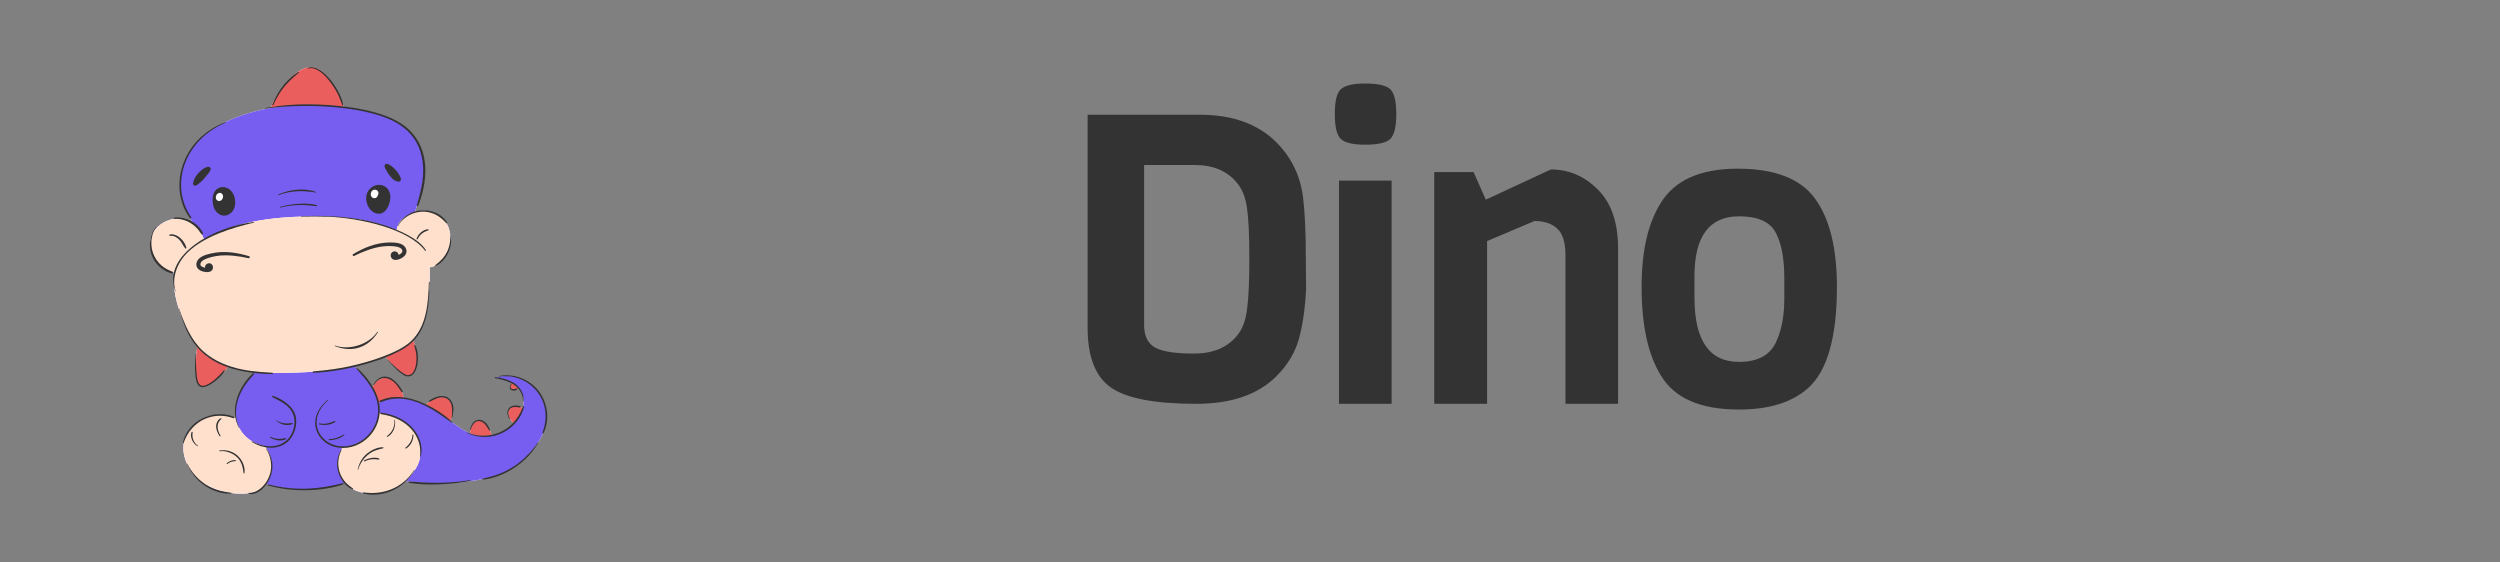 <svg xmlns="http://www.w3.org/2000/svg" xmlns:xlink="http://www.w3.org/1999/xlink" width="200" zoomAndPan="magnify" viewBox="0 0 150 33.75" height="45" preserveAspectRatio="xMidYMid meet" version="1.0"><rect x="0" y="0" width="150" height="33.75" fill="#808080" stroke="none"/><defs><g/><clipPath id="0c3cdc359a"><path d="M 9 6 L 33 6 L 33 29.672 L 9 29.672 Z M 9 6 " clip-rule="nonzero"/></clipPath><clipPath id="c4b530e55e"><path d="M 20 24 L 26 24 L 26 29.672 L 20 29.672 Z M 20 24 " clip-rule="nonzero"/></clipPath><clipPath id="fad9c9e7b8"><path d="M 11 24 L 17 24 L 17 29.672 L 11 29.672 Z M 11 24 " clip-rule="nonzero"/></clipPath><clipPath id="5ab97149ec"><path d="M 9 12 L 28 12 L 28 29.672 L 9 29.672 Z M 9 12 " clip-rule="nonzero"/></clipPath><clipPath id="44325bcf91"><path d="M 29.926 22.5 L 32.836 22.5 L 32.836 26.039 L 29.926 26.039 Z M 29.926 22.5 " clip-rule="nonzero"/></clipPath><clipPath id="d6a1de7b5b"><path d="M 24 28 L 29 28 L 29 29.672 L 24 29.672 Z M 24 28 " clip-rule="nonzero"/></clipPath><clipPath id="467938e187"><path d="M 21 28 L 25 28 L 25 29.672 L 21 29.672 Z M 21 28 " clip-rule="nonzero"/></clipPath><clipPath id="9650911fd7"><path d="M 20 26 L 22 26 L 22 29.672 L 20 29.672 Z M 20 26 " clip-rule="nonzero"/></clipPath><clipPath id="ca09941c83"><path d="M 11 27 L 14 27 L 14 29.672 L 11 29.672 Z M 11 27 " clip-rule="nonzero"/></clipPath><clipPath id="4855e7b165"><path d="M 14 26 L 17 26 L 17 29.672 L 14 29.672 Z M 14 26 " clip-rule="nonzero"/></clipPath><clipPath id="e384be6ba6"><path d="M 16 28 L 21 28 L 21 29.672 L 16 29.672 Z M 16 28 " clip-rule="nonzero"/></clipPath><clipPath id="32800967a7"><path d="M 8.656 13 L 11 13 L 11 17 L 8.656 17 Z M 8.656 13 " clip-rule="nonzero"/></clipPath></defs><path fill="#fefefe" d="M 18.977 4.082 C 19.602 4.289 20.359 5.457 20.629 6.41 C 20.734 6.785 20.598 6.914 20.23 6.922 C 17.719 6.973 17.543 6.984 17.141 6.953 C 16.969 6.938 16.359 6.863 16.227 6.754 C 16 6.566 17.57 3.613 18.977 4.082 " fill-opacity="1" fill-rule="nonzero"/><path fill="#fefefe" d="M 11.875 20.578 C 11.758 21.211 11.719 21.855 11.754 22.426 C 11.773 22.73 11.809 23.125 12.113 23.203 C 12.516 23.301 13.676 22.449 14.219 20.953 L 11.875 20.578 " fill-opacity="1" fill-rule="nonzero"/><path fill="#fefefe" d="M 24.504 19.934 L 22.945 21.152 C 23.355 21.711 23.523 21.871 23.785 22.102 C 23.934 22.234 24.211 22.625 24.664 22.496 C 25.145 22.359 25.242 20.941 24.504 19.934 " fill-opacity="1" fill-rule="nonzero"/><path fill="#fefefe" d="M 24.223 23.957 C 24.172 23.367 23.809 22.891 23.477 22.742 C 23.172 22.605 22.578 22.613 22.305 23.348 C 22.238 23.527 22.195 23.727 22.25 23.91 C 22.426 24.531 23.309 24.469 23.723 24.488 C 24.055 24.5 24.258 24.387 24.223 23.957 " fill-opacity="1" fill-rule="nonzero"/><path fill="#fefefe" d="M 27.031 25.293 C 27.008 25.363 26.973 25.441 26.902 25.453 C 26.855 25.461 26.859 25.457 26.359 25.27 C 26.023 25.145 25.676 25.008 25.496 24.691 C 25.41 24.535 25.402 24.469 25.516 24.332 C 26.172 23.547 27.605 23.555 27.031 25.293 " fill-opacity="1" fill-rule="nonzero"/><path fill="#fefefe" d="M 29.184 25.469 C 29.414 25.746 29.574 26.223 29.465 26.312 C 29.391 26.371 28.82 26.363 28.363 26.238 C 28.199 26.191 28.195 26.141 28.203 25.973 C 28.25 25.25 28.816 25.016 29.184 25.469 " fill-opacity="1" fill-rule="nonzero"/><path fill="#fefefe" d="M 30.535 25.016 C 30.453 24.824 30.48 24.57 30.656 24.457 C 30.773 24.379 30.926 24.387 31.066 24.398 C 31.484 24.43 31.586 24.629 31.418 24.953 C 31.355 25.078 31.117 25.445 30.992 25.465 C 30.828 25.484 30.594 25.145 30.535 25.016 " fill-opacity="1" fill-rule="nonzero"/><path fill="#fefefe" d="M 30.727 22.93 C 30.77 22.879 30.82 22.824 30.887 22.828 C 31.004 22.832 31.215 23.098 31.188 23.211 C 31.109 23.508 30.301 23.434 30.727 22.93 " fill-opacity="1" fill-rule="nonzero"/><path fill="#eb5e5e" d="M 18.977 4.082 C 19.602 4.289 20.359 5.457 20.629 6.41 C 20.734 6.785 20.598 6.914 20.23 6.922 C 17.719 6.973 17.543 6.984 17.141 6.953 C 16.969 6.938 16.359 6.863 16.227 6.754 C 16 6.566 17.57 3.613 18.977 4.082 " fill-opacity="1" fill-rule="nonzero"/><path fill="#eb5e5e" d="M 11.875 20.578 C 11.758 21.211 11.719 21.855 11.754 22.426 C 11.773 22.73 11.809 23.125 12.113 23.203 C 12.516 23.301 13.676 22.449 14.219 20.953 L 11.875 20.578 " fill-opacity="1" fill-rule="nonzero"/><path fill="#eb5e5e" d="M 24.504 19.934 L 22.945 21.152 C 23.355 21.711 23.523 21.871 23.785 22.102 C 23.934 22.234 24.211 22.625 24.664 22.496 C 25.145 22.359 25.242 20.941 24.504 19.934 " fill-opacity="1" fill-rule="nonzero"/><path fill="#eb5e5e" d="M 24.223 23.957 C 24.172 23.367 23.809 22.891 23.477 22.742 C 23.172 22.605 22.578 22.613 22.305 23.348 C 22.238 23.527 22.195 23.727 22.25 23.91 C 22.426 24.531 23.309 24.469 23.723 24.488 C 24.055 24.5 24.258 24.387 24.223 23.957 " fill-opacity="1" fill-rule="nonzero"/><path fill="#eb5e5e" d="M 25.516 24.332 C 25.402 24.469 25.41 24.535 25.496 24.691 C 25.676 25.008 26.023 25.145 26.359 25.27 C 26.859 25.457 26.855 25.461 26.902 25.453 C 26.973 25.441 27.008 25.363 27.031 25.293 C 27.605 23.555 26.172 23.547 25.516 24.332 " fill-opacity="1" fill-rule="nonzero"/><path fill="#eb5e5e" d="M 28.203 25.973 C 28.195 26.141 28.199 26.191 28.363 26.238 C 28.82 26.363 29.391 26.371 29.465 26.312 C 29.574 26.223 29.414 25.746 29.184 25.469 C 28.816 25.016 28.25 25.25 28.203 25.973 " fill-opacity="1" fill-rule="nonzero"/><path fill="#eb5e5e" d="M 30.992 25.465 C 31.117 25.445 31.355 25.078 31.418 24.953 C 31.586 24.629 31.484 24.43 31.066 24.398 C 30.926 24.387 30.773 24.379 30.656 24.457 C 30.48 24.57 30.453 24.824 30.535 25.016 C 30.594 25.145 30.828 25.484 30.992 25.465 " fill-opacity="1" fill-rule="nonzero"/><path fill="#eb5e5e" d="M 31.188 23.211 C 31.215 23.098 31.004 22.832 30.887 22.828 C 30.82 22.824 30.77 22.879 30.727 22.93 C 30.301 23.434 31.109 23.508 31.188 23.211 " fill-opacity="1" fill-rule="nonzero"/><g clip-path="url(#0c3cdc359a)"><path fill="#fefefe" d="M 32.789 24.945 C 32.715 23.992 32.242 23.289 31.68 22.938 C 31.121 22.586 30.445 22.441 29.691 22.66 C 30.555 22.828 30.719 22.961 30.719 22.961 C 30.719 22.961 31.496 23.457 31.414 24.219 C 31.328 24.984 30.859 25.465 30.531 25.684 C 29.98 26.047 29.23 26.25 28.594 26.133 C 27.957 26.012 27.176 25.367 26.852 25.141 C 26.527 24.914 25.891 24.371 25.016 24.07 C 24.473 23.883 23.383 23.688 22.695 24.184 C 22.508 23.273 21.77 22.434 21.203 21.941 C 21.844 21.793 23.914 21.297 24.645 20.531 C 25.371 19.766 25.625 18.906 25.723 17.773 C 25.82 16.645 25.781 16.035 25.781 16.035 C 25.781 16.035 25.988 16.043 26.297 15.824 C 26.605 15.605 27.047 14.879 27.035 14.414 C 27.027 13.953 26.922 13.281 26.32 12.926 C 25.762 12.594 25.312 12.59 24.895 12.719 C 25.082 12.199 25.363 11.289 25.445 10.254 C 25.543 8.941 24.859 7.992 23.922 7.395 C 22.988 6.797 21.078 6.289 18.551 6.289 C 16.023 6.289 14.203 6.926 13.031 7.574 C 12.125 8.074 10.973 9.16 10.836 10.625 C 10.723 11.887 11.281 12.93 11.621 13.438 C 11.52 13.363 11.406 13.293 11.277 13.234 C 10.535 12.902 9.512 13.293 9.137 14.059 C 8.762 14.828 9.301 16.238 10.477 16.406 C 10.305 17.133 10.621 18.383 11.012 19.301 C 11.402 20.215 11.914 21.098 12.73 21.543 C 13.547 21.988 14.578 22.281 15.273 22.309 C 14.793 22.758 13.965 23.844 14.164 25.094 C 13.66 24.918 12.492 24.57 11.547 25.582 C 10.602 26.594 11.074 27.73 11.566 28.41 C 12.059 29.09 13.258 29.613 14.441 29.617 C 15.566 29.617 15.844 29.203 15.961 29.027 C 16.117 29.113 17.133 29.367 18.27 29.367 C 19.402 29.367 20.328 29.125 20.711 28.957 C 20.996 29.258 21.324 29.617 22.52 29.617 C 23.375 29.617 24.016 29.137 24.316 28.859 C 24.754 28.926 26.277 29.102 27.652 28.941 C 29.027 28.777 30.359 28.547 31.242 27.73 C 32.129 26.918 32.867 25.902 32.789 24.945 " fill-opacity="1" fill-rule="nonzero"/><path fill="#785ef0" d="M 32.789 24.945 C 32.715 23.992 32.242 23.289 31.68 22.938 C 31.121 22.586 30.445 22.441 29.691 22.66 C 30.555 22.828 30.719 22.961 30.719 22.961 C 30.719 22.961 31.496 23.457 31.414 24.219 C 31.328 24.984 30.859 25.465 30.531 25.684 C 29.98 26.047 29.23 26.25 28.594 26.133 C 27.957 26.012 27.176 25.367 26.852 25.141 C 26.527 24.914 25.891 24.371 25.016 24.07 C 24.473 23.883 23.383 23.688 22.695 24.184 C 22.508 23.273 21.77 22.434 21.203 21.941 C 21.844 21.793 23.914 21.297 24.645 20.531 C 25.371 19.766 25.625 18.906 25.723 17.773 C 25.82 16.645 25.781 16.035 25.781 16.035 C 25.781 16.035 25.988 16.043 26.297 15.824 C 26.605 15.605 27.047 14.879 27.035 14.414 C 27.027 13.953 26.922 13.281 26.32 12.926 C 25.762 12.594 25.312 12.59 24.895 12.719 C 25.082 12.199 25.363 11.289 25.445 10.254 C 25.543 8.941 24.859 7.992 23.922 7.395 C 22.988 6.797 21.078 6.289 18.551 6.289 C 16.023 6.289 14.203 6.926 13.031 7.574 C 12.125 8.074 10.973 9.16 10.836 10.625 C 10.723 11.887 11.281 12.93 11.621 13.438 C 11.52 13.363 11.406 13.293 11.277 13.234 C 10.535 12.902 9.512 13.293 9.137 14.059 C 8.762 14.828 9.301 16.238 10.477 16.406 C 10.305 17.133 10.621 18.383 11.012 19.301 C 11.402 20.215 11.914 21.098 12.73 21.543 C 13.547 21.988 14.578 22.281 15.273 22.309 C 14.793 22.758 13.965 23.844 14.164 25.094 C 13.66 24.918 12.492 24.57 11.547 25.582 C 10.602 26.594 11.074 27.73 11.566 28.41 C 12.059 29.09 13.258 29.613 14.441 29.617 C 15.566 29.617 15.844 29.203 15.961 29.027 C 16.117 29.113 17.133 29.367 18.27 29.367 C 19.402 29.367 20.328 29.125 20.711 28.957 C 20.996 29.258 21.324 29.617 22.52 29.617 C 23.375 29.617 24.016 29.137 24.316 28.859 C 24.754 28.926 26.277 29.102 27.652 28.941 C 29.027 28.777 30.359 28.547 31.242 27.73 C 32.129 26.918 32.867 25.902 32.789 24.945 " fill-opacity="1" fill-rule="nonzero"/></g><g clip-path="url(#c4b530e55e)"><path fill="#fefefe" d="M 24.805 25.84 C 25.121 26.176 25.258 26.691 25.207 27.387 C 25.152 28.082 24.438 28.75 24.352 28.848 C 24.348 28.852 24.34 28.855 24.336 28.863 C 24.328 28.863 24.324 28.863 24.316 28.859 C 24.016 29.137 23.375 29.617 22.52 29.617 C 21.324 29.617 20.996 29.258 20.711 28.957 C 20.699 28.961 20.688 28.965 20.676 28.969 C 20.508 28.789 20.301 28.461 20.273 27.953 C 20.242 27.391 20.453 26.992 20.574 26.84 C 21.023 26.805 21.48 26.672 22.09 26.172 C 22.699 25.672 22.723 24.789 22.723 24.789 C 23.914 24.887 24.488 25.504 24.805 25.84 " fill-opacity="1" fill-rule="nonzero"/></g><path fill="#fefefe" d="M 26.297 15.824 C 25.988 16.043 25.781 16.035 25.781 16.035 C 25.781 16.035 25.781 16.039 25.781 16.047 C 25.781 16.062 25.785 16.09 25.785 16.129 C 25.785 16.145 25.785 16.164 25.785 16.184 C 25.785 16.184 25.785 16.184 25.785 16.188 C 25.793 16.434 25.789 16.973 25.723 17.773 C 25.625 18.906 25.371 19.766 24.645 20.531 C 23.914 21.297 21.844 21.793 21.203 21.941 C 21.211 21.953 21.223 21.961 21.234 21.973 C 19.75 22.289 18.16 22.375 16.508 22.375 C 16.09 22.375 15.672 22.355 15.266 22.32 C 15.27 22.316 15.27 22.312 15.273 22.309 C 14.578 22.281 13.547 21.988 12.73 21.543 C 11.914 21.098 11.402 20.215 11.012 19.301 C 10.621 18.383 10.305 17.133 10.477 16.406 C 10.473 16.402 10.469 16.402 10.465 16.402 C 9.297 16.227 8.762 14.824 9.137 14.059 C 9.512 13.293 10.535 12.902 11.277 13.234 C 11.406 13.293 11.52 13.363 11.621 13.438 C 11.609 13.418 11.594 13.398 11.578 13.375 C 11.875 13.57 12.121 14.023 12.238 14.363 C 12.414 14.266 12.59 14.176 12.758 14.102 C 13.488 13.758 14.941 13.09 18.07 12.996 C 21.145 12.906 22.535 13.305 23.789 13.82 C 23.848 13.535 23.938 13.309 24.215 13.09 C 24.48 12.887 24.941 12.625 25.473 12.645 C 25.73 12.656 26.008 12.742 26.32 12.926 C 26.922 13.281 27.027 13.953 27.035 14.414 C 27.047 14.879 26.605 15.605 26.297 15.824 " fill-opacity="1" fill-rule="nonzero"/><g clip-path="url(#fad9c9e7b8)"><path fill="#fefefe" d="M 15.137 26.484 C 14.383 26.059 14.184 25.309 14.129 25.082 C 13.609 24.902 12.469 24.594 11.547 25.582 C 10.602 26.594 11.074 27.73 11.566 28.41 C 12.059 29.09 13.258 29.613 14.441 29.617 C 15.566 29.617 15.844 29.203 15.961 29.027 C 15.969 29.031 15.973 29.031 15.977 29.035 C 16.062 28.898 16.148 28.719 16.234 28.469 C 16.488 27.734 16.082 26.984 15.895 26.781 C 15.754 26.711 15.625 26.758 15.137 26.484 " fill-opacity="1" fill-rule="nonzero"/></g><g clip-path="url(#5ab97149ec)"><path fill="#ffe0cc" d="M 15.137 26.484 C 14.383 26.059 14.184 25.309 14.129 25.082 C 13.609 24.902 12.469 24.594 11.547 25.582 C 10.602 26.594 11.074 27.73 11.566 28.41 C 12.059 29.09 13.258 29.613 14.441 29.617 C 15.566 29.617 15.844 29.203 15.961 29.027 C 15.969 29.031 15.973 29.031 15.977 29.035 C 16.062 28.898 16.148 28.719 16.234 28.469 C 16.488 27.734 16.082 26.984 15.895 26.781 C 15.754 26.711 15.625 26.758 15.137 26.484 Z M 26.297 15.824 C 25.988 16.043 25.781 16.035 25.781 16.035 C 25.781 16.035 25.781 16.039 25.781 16.047 C 25.781 16.062 25.785 16.09 25.785 16.129 C 25.785 16.145 25.785 16.164 25.785 16.184 C 25.785 16.184 25.785 16.184 25.785 16.188 C 25.793 16.434 25.789 16.973 25.723 17.773 C 25.625 18.906 25.371 19.766 24.645 20.531 C 23.914 21.297 21.844 21.793 21.203 21.941 C 21.211 21.953 21.223 21.961 21.234 21.973 C 19.75 22.289 18.16 22.375 16.508 22.375 C 16.09 22.375 15.672 22.355 15.266 22.32 C 15.27 22.316 15.27 22.312 15.273 22.309 C 14.578 22.281 13.547 21.988 12.73 21.543 C 11.914 21.098 11.402 20.215 11.012 19.301 C 10.621 18.383 10.305 17.133 10.477 16.406 C 10.473 16.402 10.469 16.402 10.465 16.402 C 9.297 16.227 8.762 14.824 9.137 14.059 C 9.512 13.293 10.535 12.902 11.277 13.234 C 11.406 13.293 11.52 13.363 11.621 13.438 C 11.609 13.418 11.594 13.398 11.578 13.375 C 11.875 13.57 12.121 14.023 12.238 14.363 C 12.414 14.266 12.59 14.176 12.758 14.102 C 13.488 13.758 14.941 13.09 18.07 12.996 C 21.145 12.906 22.535 13.305 23.789 13.82 C 23.848 13.535 23.938 13.309 24.215 13.09 C 24.48 12.887 24.941 12.625 25.473 12.645 C 25.73 12.656 26.008 12.742 26.32 12.926 C 26.922 13.281 27.027 13.953 27.035 14.414 C 27.047 14.879 26.605 15.605 26.297 15.824 Z M 24.805 25.84 C 25.121 26.176 25.258 26.691 25.207 27.387 C 25.152 28.082 24.438 28.75 24.352 28.848 C 24.348 28.852 24.34 28.855 24.336 28.863 C 24.328 28.863 24.324 28.863 24.316 28.859 C 24.016 29.137 23.375 29.617 22.52 29.617 C 21.324 29.617 20.996 29.258 20.711 28.957 C 20.699 28.961 20.688 28.965 20.676 28.969 C 20.508 28.789 20.301 28.461 20.273 27.953 C 20.242 27.391 20.453 26.992 20.574 26.84 C 21.023 26.805 21.48 26.672 22.09 26.172 C 22.699 25.672 22.723 24.789 22.723 24.789 C 23.914 24.887 24.488 25.504 24.805 25.84 " fill-opacity="1" fill-rule="nonzero"/></g><path fill="#333333" d="M 12.105 13.844 C 11.789 13.34 11.16 12.996 10.469 13.051 C 10.414 13.055 10.414 13.137 10.469 13.133 C 10.984 13.098 11.508 13.344 11.848 13.73 C 12.008 13.91 12.027 14.008 12.117 14.066 C 12.156 14.094 12.234 14.047 12.105 13.844 " fill-opacity="1" fill-rule="nonzero"/><path fill="#333333" d="M 13.516 7.328 C 10.824 8.363 10.086 11.316 11.395 13.09 C 11.43 13.137 11.512 13.094 11.477 13.039 C 10.145 11.121 11.062 8.395 13.523 7.371 C 13.551 7.359 13.539 7.32 13.516 7.328 " fill-opacity="1" fill-rule="nonzero"/><path fill="#333333" d="M 24.301 7.578 C 23.059 6.605 20.676 6.328 19.105 6.27 C 17.742 6.223 16.949 6.316 15.934 6.473 C 15.906 6.477 15.918 6.516 15.945 6.512 C 18.477 6.16 22.309 6.379 23.969 7.477 C 24.688 7.949 25.117 8.566 25.301 9.391 C 25.527 10.406 25.289 11.367 25.008 12.305 C 24.992 12.363 25.074 12.383 25.098 12.332 C 25.762 10.621 25.754 8.711 24.301 7.578 " fill-opacity="1" fill-rule="nonzero"/><path fill="#333333" d="M 17.898 4.316 C 17.367 4.621 16.688 5.34 16.344 6.273 C 16.328 6.309 16.391 6.336 16.406 6.301 C 16.855 5.238 17.504 4.719 17.93 4.363 C 17.953 4.34 17.922 4.301 17.898 4.316 " fill-opacity="1" fill-rule="nonzero"/><path fill="#333333" d="M 18.461 4.07 C 18.434 4.082 18.445 4.129 18.477 4.117 C 19.148 3.891 19.988 5.047 20.289 5.691 C 20.434 5.992 20.465 6.16 20.555 6.336 C 20.562 6.355 20.598 6.348 20.594 6.324 C 20.555 5.68 19.398 3.738 18.461 4.07 " fill-opacity="1" fill-rule="nonzero"/><path fill="#333333" d="M 11.633 10.816 C 11.598 10.906 11.578 11.004 11.578 11.023 C 11.574 11.102 11.648 11.148 11.723 11.137 C 11.805 11.125 11.887 11.051 11.953 11 C 12.176 10.824 12.344 10.609 12.516 10.387 C 12.566 10.316 12.633 10.246 12.637 10.16 C 12.66 9.773 11.887 10.172 11.633 10.816 " fill-opacity="1" fill-rule="nonzero"/><path fill="#333333" d="M 24.031 10.645 C 23.805 10.094 23.117 9.602 23.074 9.949 C 23.066 10.027 23.109 10.098 23.145 10.16 C 23.293 10.426 23.543 10.84 23.844 10.883 C 23.988 10.945 24.109 10.836 24.031 10.645 " fill-opacity="1" fill-rule="nonzero"/><path fill="#333333" d="M 13.848 11.434 C 13.473 11.051 12.777 11.172 12.758 11.965 C 12.734 12.82 13.406 13.148 13.82 12.805 C 14.223 12.512 14.195 11.789 13.848 11.434 " fill-opacity="1" fill-rule="nonzero"/><path fill="#333333" d="M 22.215 11.309 C 22.035 11.48 21.949 11.727 21.973 11.973 C 22.039 12.812 23.02 13.254 23.352 12.234 C 23.691 11.18 22.719 10.812 22.215 11.309 " fill-opacity="1" fill-rule="nonzero"/><path fill="#333333" d="M 16.699 11.668 C 16.676 11.676 16.695 11.723 16.719 11.711 C 17.457 11.418 18.191 11.43 18.969 11.555 C 19.184 11.59 18.141 11.051 16.699 11.668 " fill-opacity="1" fill-rule="nonzero"/><path fill="#333333" d="M 19.012 12.312 C 18.652 12.191 17.746 12.152 16.801 12.414 C 16.773 12.422 16.785 12.465 16.812 12.457 C 17.887 12.176 18.75 12.359 19.004 12.371 C 19.039 12.371 19.043 12.32 19.012 12.312 " fill-opacity="1" fill-rule="nonzero"/><path fill="#333333" d="M 24.336 14.871 C 24.172 14.57 23.723 14.543 23.363 14.547 C 22.539 14.562 21.844 14.863 21.188 15.246 C 21.117 15.285 21.18 15.391 21.25 15.355 C 21.742 15.105 22.359 14.871 22.898 14.793 C 23.184 14.754 23.875 14.723 24.074 14.922 C 24.227 15.078 24.113 15.203 23.918 15.297 C 23.906 15.18 23.809 15.086 23.688 15.082 C 23.277 15.074 23.363 15.879 24.086 15.492 C 24.395 15.328 24.449 15.074 24.336 14.871 " fill-opacity="1" fill-rule="nonzero"/><path fill="#333333" d="M 12.184 16.293 C 12.98 16.5 12.871 15.695 12.477 15.805 C 12.359 15.836 12.285 15.949 12.305 16.066 C 12.09 16.02 11.949 15.926 12.062 15.738 C 12.211 15.496 12.891 15.363 13.176 15.336 C 13.719 15.285 14.371 15.367 14.906 15.492 C 14.988 15.512 15.023 15.395 14.945 15.371 C 14.215 15.156 13.469 15.027 12.668 15.207 C 12.312 15.285 11.887 15.418 11.797 15.75 C 11.734 15.973 11.848 16.207 12.184 16.293 " fill-opacity="1" fill-rule="nonzero"/><path fill="#333333" d="M 25.555 15.016 C 25.145 14.305 23.855 13.773 23.082 13.52 C 21.477 13 19.824 12.906 18.07 12.969 C 18.051 12.969 18.051 12.996 18.07 12.996 C 18.617 12.98 19.168 12.98 19.719 13.004 C 21.637 13.09 24.535 13.738 25.504 15.043 C 25.527 15.074 25.574 15.047 25.555 15.016 " fill-opacity="1" fill-rule="nonzero"/><path fill="#333333" d="M 25.734 16.93 C 25.691 18.117 25.633 19.59 24.621 20.508 C 23.84 21.211 22.082 21.73 21.059 21.957 C 20.477 22.09 19.773 22.203 18.797 22.285 C 18.746 22.289 18.746 22.367 18.797 22.367 C 20.805 22.301 23.484 21.523 24.523 20.711 C 25.66 19.816 25.75 18.363 25.781 16.93 C 25.781 16.902 25.734 16.902 25.734 16.93 " fill-opacity="1" fill-rule="nonzero"/><path fill="#333333" d="M 16.344 22.367 C 15.605 22.297 13.59 22.328 12.199 21.078 C 11.477 20.43 11.078 19.477 10.742 18.504 C 10.738 18.488 10.711 18.496 10.719 18.512 C 10.98 19.324 11.277 20.293 12.02 21.031 C 12.91 21.926 14.176 22.277 15.43 22.398 C 15.73 22.426 16.039 22.449 16.344 22.445 C 16.395 22.441 16.391 22.371 16.344 22.367 " fill-opacity="1" fill-rule="nonzero"/><path fill="#333333" d="M 13.441 22.211 C 13.16 22.543 12.773 22.93 12.379 23.098 C 11.848 23.32 11.816 22.75 11.773 22.16 C 11.754 21.855 11.746 21.547 11.773 21.242 C 11.777 21.227 11.754 21.227 11.75 21.242 C 11.691 21.738 11.676 22.078 11.73 22.566 C 11.758 22.777 11.785 23.039 11.953 23.164 C 12.289 23.418 12.961 22.871 13.234 22.582 C 13.387 22.422 13.418 22.359 13.484 22.246 C 13.5 22.219 13.461 22.188 13.441 22.211 " fill-opacity="1" fill-rule="nonzero"/><path fill="#333333" d="M 24.906 20.707 C 24.887 20.68 24.848 20.699 24.855 20.727 C 24.902 20.938 24.977 21.113 24.988 21.434 C 25.004 21.895 24.867 22.555 24.434 22.504 C 24.172 22.477 23.445 21.781 23.262 21.574 C 23.254 21.562 23.238 21.578 23.246 21.59 C 23.457 21.84 24.074 22.516 24.395 22.578 C 25.105 22.715 25.238 21.262 24.906 20.707 " fill-opacity="1" fill-rule="nonzero"/><path fill="#333333" d="M 26.832 13.363 C 26.348 12.473 24.605 12.188 23.855 13.555 C 23.844 13.57 23.871 13.582 23.879 13.566 C 24.281 12.84 25.312 12.422 26.203 12.914 C 26.43 13.039 26.609 13.211 26.785 13.398 C 26.809 13.422 26.844 13.391 26.832 13.363 " fill-opacity="1" fill-rule="nonzero"/><path fill="#333333" d="M 27.035 14.109 C 27.035 14.098 27.012 14.098 27.016 14.109 C 27.031 14.25 27.02 14.387 27 14.523 C 26.879 15.387 26.305 15.746 26.109 15.914 C 26.094 15.93 26.113 15.961 26.133 15.953 C 26.496 15.832 26.984 15.277 27.059 14.586 C 27.078 14.426 27.062 14.266 27.035 14.109 " fill-opacity="1" fill-rule="nonzero"/><path fill="#333333" d="M 25.699 13.762 C 25.613 13.73 25.168 13.855 24.992 14.316 C 24.973 14.363 25.051 14.383 25.066 14.336 C 25.242 13.922 25.676 13.844 25.715 13.812 C 25.734 13.797 25.719 13.77 25.699 13.762 " fill-opacity="1" fill-rule="nonzero"/><path fill="#333333" d="M 15.172 22.391 C 14.285 23.238 13.762 24.562 14.332 25.668 C 14.34 25.68 14.359 25.668 14.352 25.652 C 14.035 24.992 14.074 24.008 14.75 23.051 C 14.898 22.84 15.07 22.648 15.238 22.457 C 15.277 22.41 15.215 22.348 15.172 22.391 " fill-opacity="1" fill-rule="nonzero"/><path fill="#333333" d="M 17.73 24.93 C 17.516 24.168 16.504 23.773 16.352 23.75 C 16.324 23.746 16.293 23.777 16.32 23.801 C 16.543 23.988 17.711 24.293 17.668 25.359 C 17.617 26.551 16.473 27.184 15.137 26.484 C 15.109 26.469 15.09 26.508 15.113 26.523 C 15.293 26.621 15.473 26.715 15.668 26.773 C 16.328 26.977 16.91 26.824 17.266 26.5 C 17.703 26.105 17.867 25.414 17.73 24.93 " fill-opacity="1" fill-rule="nonzero"/><path fill="#333333" d="M 17.543 25.383 C 17.422 25.367 17.328 25.438 17.051 25.395 C 16.883 25.371 16.707 25.316 16.57 25.215 C 16.555 25.199 16.535 25.223 16.551 25.234 C 16.777 25.414 16.996 25.516 17.297 25.5 C 17.383 25.496 17.488 25.488 17.555 25.426 C 17.566 25.414 17.562 25.387 17.543 25.383 " fill-opacity="1" fill-rule="nonzero"/><path fill="#333333" d="M 17.125 26.289 C 16.914 26.324 16.578 26.398 16.246 26.207 C 16.211 26.188 16.18 26.238 16.215 26.258 C 16.578 26.473 16.945 26.465 17.152 26.352 C 17.188 26.328 17.164 26.281 17.125 26.289 " fill-opacity="1" fill-rule="nonzero"/><path fill="#333333" d="M 22.746 24.172 C 22.594 23.375 21.98 22.543 21.414 22.074 C 21.387 22.051 21.359 22.086 21.379 22.109 C 21.734 22.555 22.309 23.078 22.57 23.895 C 23.207 25.883 21.094 27.398 19.691 26.535 C 18.832 26.008 18.699 24.852 19.699 24.012 C 19.723 23.996 19.691 23.965 19.672 23.984 C 18.246 25.164 19.031 26.699 20.332 26.863 C 21.727 27.039 23.039 25.723 22.746 24.172 " fill-opacity="1" fill-rule="nonzero"/><path fill="#333333" d="M 20.102 25.25 C 20.035 25.258 19.66 25.504 19.176 25.402 C 19.133 25.391 19.117 25.457 19.16 25.465 C 19.652 25.578 20.059 25.387 20.125 25.293 C 20.137 25.277 20.121 25.246 20.102 25.25 " fill-opacity="1" fill-rule="nonzero"/><path fill="#333333" d="M 20.648 26.059 C 20.582 26.082 20.23 26.34 19.754 26.348 C 19.711 26.348 19.711 26.414 19.754 26.414 C 20.191 26.41 20.566 26.219 20.668 26.082 C 20.676 26.07 20.664 26.051 20.648 26.059 " fill-opacity="1" fill-rule="nonzero"/><path fill="#333333" d="M 24.16 23.477 C 23.539 22.344 22.754 22.406 22.402 23.082 C 22.391 23.105 22.426 23.125 22.438 23.105 C 22.727 22.57 23.328 22.52 23.797 23.098 C 23.906 23.23 23.992 23.375 24.086 23.516 C 24.117 23.562 24.188 23.523 24.16 23.477 " fill-opacity="1" fill-rule="nonzero"/><path fill="#333333" d="M 27.207 24.52 C 27.188 23.824 26.562 23.473 25.742 24.047 C 25.707 24.074 25.738 24.133 25.781 24.109 C 26.051 23.969 26.328 23.793 26.648 23.859 C 27.145 23.965 27.176 24.562 27.094 25.066 C 27.086 25.09 27.125 25.102 27.133 25.074 C 27.152 24.953 27.211 24.758 27.207 24.52 " fill-opacity="1" fill-rule="nonzero"/><path fill="#333333" d="M 29.34 25.652 C 29.078 25.113 28.609 25.066 28.367 25.383 C 28.277 25.496 28.234 25.641 28.191 25.777 C 28.184 25.805 28.223 25.816 28.234 25.789 C 28.32 25.543 28.484 25.199 28.805 25.273 C 29.156 25.352 29.273 25.773 29.367 25.836 C 29.383 25.844 29.398 25.832 29.398 25.816 C 29.402 25.766 29.363 25.699 29.34 25.652 " fill-opacity="1" fill-rule="nonzero"/><path fill="#333333" d="M 31.227 24.375 C 31.191 24.348 30.738 24.242 30.535 24.492 C 30.379 24.684 30.441 24.941 30.566 25.133 C 30.582 25.152 30.613 25.133 30.602 25.113 C 30.398 24.793 30.5 24.441 30.871 24.418 C 31.066 24.41 31.141 24.469 31.215 24.445 C 31.25 24.434 31.25 24.395 31.227 24.375 " fill-opacity="1" fill-rule="nonzero"/><path fill="#333333" d="M 31.039 23.312 C 30.965 23.297 30.969 23.316 30.883 23.34 C 30.766 23.371 30.652 23.332 30.637 23.238 C 30.625 23.172 30.664 23.105 30.695 23.055 C 30.711 23.027 30.672 23.004 30.656 23.031 C 30.477 23.32 30.668 23.457 30.852 23.438 C 31.051 23.418 31.086 23.32 31.039 23.312 " fill-opacity="1" fill-rule="nonzero"/><path fill="#333333" d="M 22.805 24.031 C 22.734 24.062 22.793 24.164 22.863 24.133 C 24.656 23.328 26.469 24.965 27.117 25.363 C 27.574 25.641 24.891 23.078 22.805 24.031 " fill-opacity="1" fill-rule="nonzero"/><path fill="#333333" d="M 31.371 24.398 C 30.828 25.984 29.203 26.449 28.039 25.949 C 28.02 25.941 28 25.969 28.02 25.98 C 29.539 26.68 31.109 25.742 31.445 24.418 C 31.457 24.371 31.387 24.352 31.371 24.398 " fill-opacity="1" fill-rule="nonzero"/><path fill="#333333" d="M 31.363 23.625 C 31.125 22.961 30.422 22.711 29.727 22.625 C 29.688 22.621 29.68 22.688 29.719 22.695 C 30.367 22.82 30.98 22.992 31.27 23.586 C 31.344 23.734 31.387 23.902 31.375 24.066 C 31.371 24.09 31.402 24.09 31.406 24.066 C 31.422 23.918 31.414 23.766 31.363 23.625 " fill-opacity="1" fill-rule="nonzero"/><g clip-path="url(#44325bcf91)"><path fill="#333333" d="M 32.605 23.934 C 32.172 22.969 31.09 22.352 29.945 22.555 C 29.914 22.559 29.93 22.609 29.961 22.602 C 31.695 22.332 33.301 24.012 32.543 25.965 C 32.527 26.004 32.59 26.027 32.609 25.992 C 32.93 25.363 32.895 24.566 32.605 23.934 " fill-opacity="1" fill-rule="nonzero"/></g><path fill="#333333" d="M 32.25 26.574 C 32.008 26.934 31.613 27.383 31.184 27.727 C 30.258 28.457 29.441 28.598 28.969 28.715 C 28.934 28.723 28.941 28.777 28.977 28.777 C 29.703 28.73 31.359 28.156 32.281 26.594 C 32.293 26.57 32.262 26.555 32.25 26.574 " fill-opacity="1" fill-rule="nonzero"/><g clip-path="url(#d6a1de7b5b)"><path fill="#333333" d="M 28.184 28.809 C 26.367 29.109 24.91 28.895 24.551 28.887 C 24.504 28.883 24.496 28.953 24.539 28.965 C 24.965 29.062 26.43 29.184 28.195 28.863 C 28.23 28.855 28.215 28.805 28.184 28.809 " fill-opacity="1" fill-rule="nonzero"/></g><path fill="#333333" d="M 22.863 24.758 C 22.812 24.75 22.801 24.84 22.852 24.848 C 24.477 25.086 25.344 26.195 25.207 27.387 C 25.203 27.41 25.242 27.414 25.246 27.391 C 25.504 26.395 24.719 25 22.863 24.758 " fill-opacity="1" fill-rule="nonzero"/><g clip-path="url(#467938e187)"><path fill="#333333" d="M 24.848 28.195 C 24.375 28.988 23.312 29.762 21.809 29.543 C 21.77 29.535 21.75 29.594 21.793 29.605 C 22.867 29.879 24.172 29.422 24.871 28.211 C 24.879 28.195 24.855 28.184 24.848 28.195 " fill-opacity="1" fill-rule="nonzero"/></g><g clip-path="url(#9650911fd7)"><path fill="#333333" d="M 21.18 29.309 C 20.945 29.141 20.711 28.988 20.508 28.621 C 20.258 28.176 20.203 27.551 20.488 27.016 C 20.5 26.992 20.465 26.969 20.453 26.992 C 19.883 28.02 20.492 29.109 21.156 29.363 C 21.191 29.379 21.207 29.328 21.18 29.309 " fill-opacity="1" fill-rule="nonzero"/></g><path fill="#333333" d="M 22.984 26.84 C 22.738 26.809 22.383 26.961 22.176 27.102 C 21.777 27.367 21.566 27.715 21.465 28.16 C 21.461 28.184 21.492 28.191 21.496 28.168 C 21.562 27.918 21.707 27.672 21.879 27.477 C 22.305 26.996 22.77 26.969 22.992 26.895 C 23.027 26.887 23.016 26.844 22.984 26.84 " fill-opacity="1" fill-rule="nonzero"/><path fill="#333333" d="M 22.758 27.52 C 22.672 27.453 22.262 27.398 21.844 27.629 C 21.809 27.648 21.84 27.703 21.879 27.684 C 22.285 27.465 22.684 27.586 22.742 27.574 C 22.766 27.57 22.773 27.535 22.758 27.52 " fill-opacity="1" fill-rule="nonzero"/><path fill="#333333" d="M 23.695 25.203 C 23.691 25.176 23.656 25.188 23.66 25.211 C 23.688 25.398 23.645 25.59 23.566 25.758 C 23.453 25.988 23.328 26.066 23.215 26.172 C 23.199 26.188 23.215 26.219 23.238 26.211 C 23.5 26.105 23.777 25.684 23.695 25.203 " fill-opacity="1" fill-rule="nonzero"/><path fill="#333333" d="M 24.746 26.102 C 24.734 26.406 24.57 26.672 24.332 26.855 C 24.297 26.879 24.324 26.934 24.363 26.91 C 24.645 26.75 24.805 26.418 24.805 26.102 C 24.805 26.062 24.746 26.062 24.746 26.102 " fill-opacity="1" fill-rule="nonzero"/><path fill="#333333" d="M 14.031 25.004 C 12.715 24.488 11.242 25.297 10.973 26.566 C 10.965 26.594 11.004 26.605 11.016 26.578 C 11.508 25.164 12.871 24.668 14.004 25.094 C 14.062 25.117 14.086 25.027 14.031 25.004 " fill-opacity="1" fill-rule="nonzero"/><g clip-path="url(#ca09941c83)"><path fill="#333333" d="M 13.863 29.566 C 13.457 29.504 13.07 29.465 12.586 29.215 C 11.922 28.871 11.457 28.285 11.246 27.828 C 11.238 27.812 11.215 27.828 11.223 27.844 C 11.809 29.207 13.145 29.684 13.855 29.609 C 13.879 29.605 13.887 29.57 13.863 29.566 " fill-opacity="1" fill-rule="nonzero"/></g><g clip-path="url(#4855e7b165)"><path fill="#333333" d="M 15.992 26.918 C 15.98 26.902 15.957 26.918 15.965 26.934 C 16.188 27.254 16.32 27.766 16.246 28.23 C 16.125 28.969 15.488 29.621 14.926 29.57 C 14.898 29.57 14.895 29.609 14.918 29.617 C 15.633 29.875 16.988 28.324 15.992 26.918 " fill-opacity="1" fill-rule="nonzero"/></g><path fill="#333333" d="M 13.164 27.031 C 13.133 27.039 13.145 27.082 13.176 27.078 C 13.457 27.035 13.762 27.117 14.004 27.266 C 14.445 27.531 14.57 27.938 14.609 28.383 C 14.613 28.41 14.656 28.422 14.664 28.391 C 14.773 27.797 14.195 26.871 13.164 27.031 " fill-opacity="1" fill-rule="nonzero"/><path fill="#333333" d="M 13.609 27.793 C 13.578 27.816 13.621 27.859 13.648 27.836 C 13.867 27.656 14.094 27.684 14.148 27.664 C 14.266 27.617 13.93 27.52 13.609 27.793 " fill-opacity="1" fill-rule="nonzero"/><path fill="#333333" d="M 13.258 25.094 C 13.172 25.129 13.125 25.152 13.055 25.266 C 12.879 25.562 12.992 25.883 13.18 26.172 C 13.199 26.203 13.254 26.176 13.23 26.141 C 12.953 25.684 13.035 25.336 13.285 25.137 C 13.305 25.121 13.281 25.086 13.258 25.094 " fill-opacity="1" fill-rule="nonzero"/><path fill="#333333" d="M 11.867 26.738 C 11.703 26.629 11.566 26.41 11.547 26.16 C 11.543 26.082 11.555 26.012 11.559 25.938 C 11.559 25.906 11.512 25.891 11.496 25.918 C 11.398 26.129 11.488 26.547 11.844 26.773 C 11.867 26.789 11.891 26.754 11.867 26.738 " fill-opacity="1" fill-rule="nonzero"/><g clip-path="url(#e384be6ba6)"><path fill="#333333" d="M 20.578 28.988 C 19.207 29.336 17.82 29.492 16.086 29.062 C 16.043 29.051 16.027 29.117 16.066 29.125 C 17.688 29.582 19.453 29.453 20.598 29.066 C 20.648 29.051 20.629 28.973 20.578 28.988 " fill-opacity="1" fill-rule="nonzero"/></g><path fill="#333333" d="M 22.641 19.914 C 22.102 20.699 20.918 21.027 20.113 20.734 C 20.09 20.727 20.082 20.762 20.102 20.77 C 21.168 21.184 22.109 20.832 22.676 19.934 C 22.691 19.914 22.656 19.895 22.641 19.914 " fill-opacity="1" fill-rule="nonzero"/><g clip-path="url(#32800967a7)"><path fill="#333333" d="M 10.395 16.332 C 10.297 16.25 9.781 16.16 9.395 15.598 C 8.957 14.961 9.008 14.148 9.371 13.621 C 9.383 13.609 9.359 13.594 9.352 13.609 C 8.676 14.551 8.992 15.809 10.016 16.305 C 10.102 16.344 10.277 16.418 10.375 16.402 C 10.402 16.395 10.414 16.352 10.395 16.332 " fill-opacity="1" fill-rule="nonzero"/></g><path fill="#333333" d="M 11.184 14.863 C 11.09 14.473 10.66 13.992 10.188 14.066 C 10.133 14.078 10.156 14.16 10.211 14.152 C 10.418 14.121 10.613 14.234 10.754 14.379 C 10.941 14.578 10.961 14.727 11.117 14.902 C 11.145 14.934 11.195 14.902 11.184 14.863 " fill-opacity="1" fill-rule="nonzero"/><path fill="#333333" d="M 15.227 13.32 C 12.918 13.586 9.707 15.262 10.512 17.477 C 10.516 17.492 10.539 17.484 10.535 17.469 C 10.316 16.812 10.516 15.863 11.277 15.125 C 12.254 14.184 13.906 13.668 15.234 13.359 C 15.254 13.355 15.25 13.316 15.227 13.32 " fill-opacity="1" fill-rule="nonzero"/><path fill="#fefefe" d="M 13.34 11.648 C 13.219 11.492 12.98 11.582 12.949 11.816 C 12.922 12.039 13.184 12.164 13.328 11.961 C 13.391 11.875 13.41 11.738 13.34 11.648 " fill-opacity="1" fill-rule="nonzero"/><path fill="#fefefe" d="M 22.684 11.492 C 22.582 11.316 22.305 11.352 22.254 11.582 C 22.188 11.902 22.574 12.023 22.672 11.719 C 22.711 11.648 22.723 11.566 22.684 11.492 " fill-opacity="1" fill-rule="nonzero"/><g fill="#333333" fill-opacity="1"><g transform="translate(63.241, 24.229)"><g><path d="M 15.109 -8.75 L 15.125 -6.875 C 15.062 -5.688 14.914 -4.688 14.688 -3.875 C 14.457 -3.062 14.008 -2.32 13.344 -1.656 C 12.238 -0.551 10.633 0 8.531 0 C 6.039 0 4.332 -0.328 3.406 -0.984 C 2.477 -1.641 2.016 -2.832 2.016 -4.562 L 2.016 -17.344 L 8.766 -17.344 C 10.711 -17.344 12.238 -16.789 13.344 -15.688 C 14.238 -14.789 14.77 -13.703 14.938 -12.422 C 15.051 -11.516 15.109 -10.289 15.109 -8.75 Z M 10.984 -4.094 C 11.297 -4.469 11.492 -4.984 11.578 -5.641 C 11.672 -6.297 11.719 -7.32 11.719 -8.719 C 11.719 -10.113 11.672 -11.125 11.578 -11.75 C 11.492 -12.375 11.297 -12.875 10.984 -13.25 C 10.398 -13.969 9.555 -14.328 8.453 -14.328 L 5.406 -14.328 L 5.406 -4.719 C 5.406 -4.07 5.625 -3.625 6.062 -3.375 C 6.5 -3.133 7.281 -3.016 8.406 -3.016 C 9.539 -3.016 10.398 -3.375 10.984 -4.094 Z M 10.984 -4.094 "/></g></g></g><g fill="#333333" fill-opacity="1"><g transform="translate(78.558, 24.229)"><g><path d="M 3.375 -19.219 C 4.145 -19.219 4.645 -19.098 4.875 -18.859 C 5.102 -18.629 5.219 -18.133 5.219 -17.375 C 5.219 -16.625 5.098 -16.129 4.859 -15.891 C 4.617 -15.66 4.117 -15.547 3.359 -15.547 C 2.609 -15.547 2.113 -15.664 1.875 -15.906 C 1.645 -16.145 1.531 -16.641 1.531 -17.391 C 1.531 -18.141 1.645 -18.629 1.875 -18.859 C 2.113 -19.098 2.613 -19.219 3.375 -19.219 Z M 4.938 0 L 1.781 0 L 1.781 -13.391 L 4.938 -13.391 Z M 4.938 0 "/></g></g></g><g fill="#333333" fill-opacity="1"><g transform="translate(84.523, 24.229)"><g><path d="M 12.562 0 L 9.406 0 L 9.406 -8.891 C 9.406 -9.68 9.238 -10.223 8.906 -10.516 C 8.582 -10.816 8.129 -10.969 7.547 -10.969 L 4.703 -9.766 L 4.703 0 L 1.531 0 L 1.531 -13.906 L 3.891 -13.906 L 4.625 -12.25 L 8.531 -14.062 C 9.613 -14.062 10.555 -13.656 11.359 -12.844 C 12.16 -12.039 12.562 -10.867 12.562 -9.328 Z M 12.562 0 "/></g></g></g><g fill="#333333" fill-opacity="1"><g transform="translate(97.746, 24.229)"><g><path d="M 9.312 -6.281 L 9.312 -7.547 C 9.312 -8.754 9.133 -9.672 8.781 -10.297 C 8.438 -10.93 7.707 -11.25 6.594 -11.25 C 4.812 -11.25 3.922 -10.051 3.922 -7.656 L 3.922 -6.375 C 3.922 -3.801 4.812 -2.516 6.594 -2.516 C 7.75 -2.516 8.504 -2.941 8.859 -3.797 C 9.16 -4.484 9.312 -5.312 9.312 -6.281 Z M 12.469 -7.016 C 12.469 -4.016 11.898 -2 10.766 -0.969 C 9.805 -0.094 8.414 0.344 6.594 0.344 C 4.281 0.344 2.719 -0.336 1.906 -1.703 C 1.133 -2.953 0.75 -4.723 0.75 -7.016 C 0.75 -9.16 1.133 -10.844 1.906 -12.062 C 2.75 -13.426 4.285 -14.109 6.516 -14.109 C 8.742 -14.109 10.289 -13.508 11.156 -12.312 C 12.031 -11.113 12.469 -9.348 12.469 -7.016 Z M 12.469 -7.016 "/></g></g></g></svg>